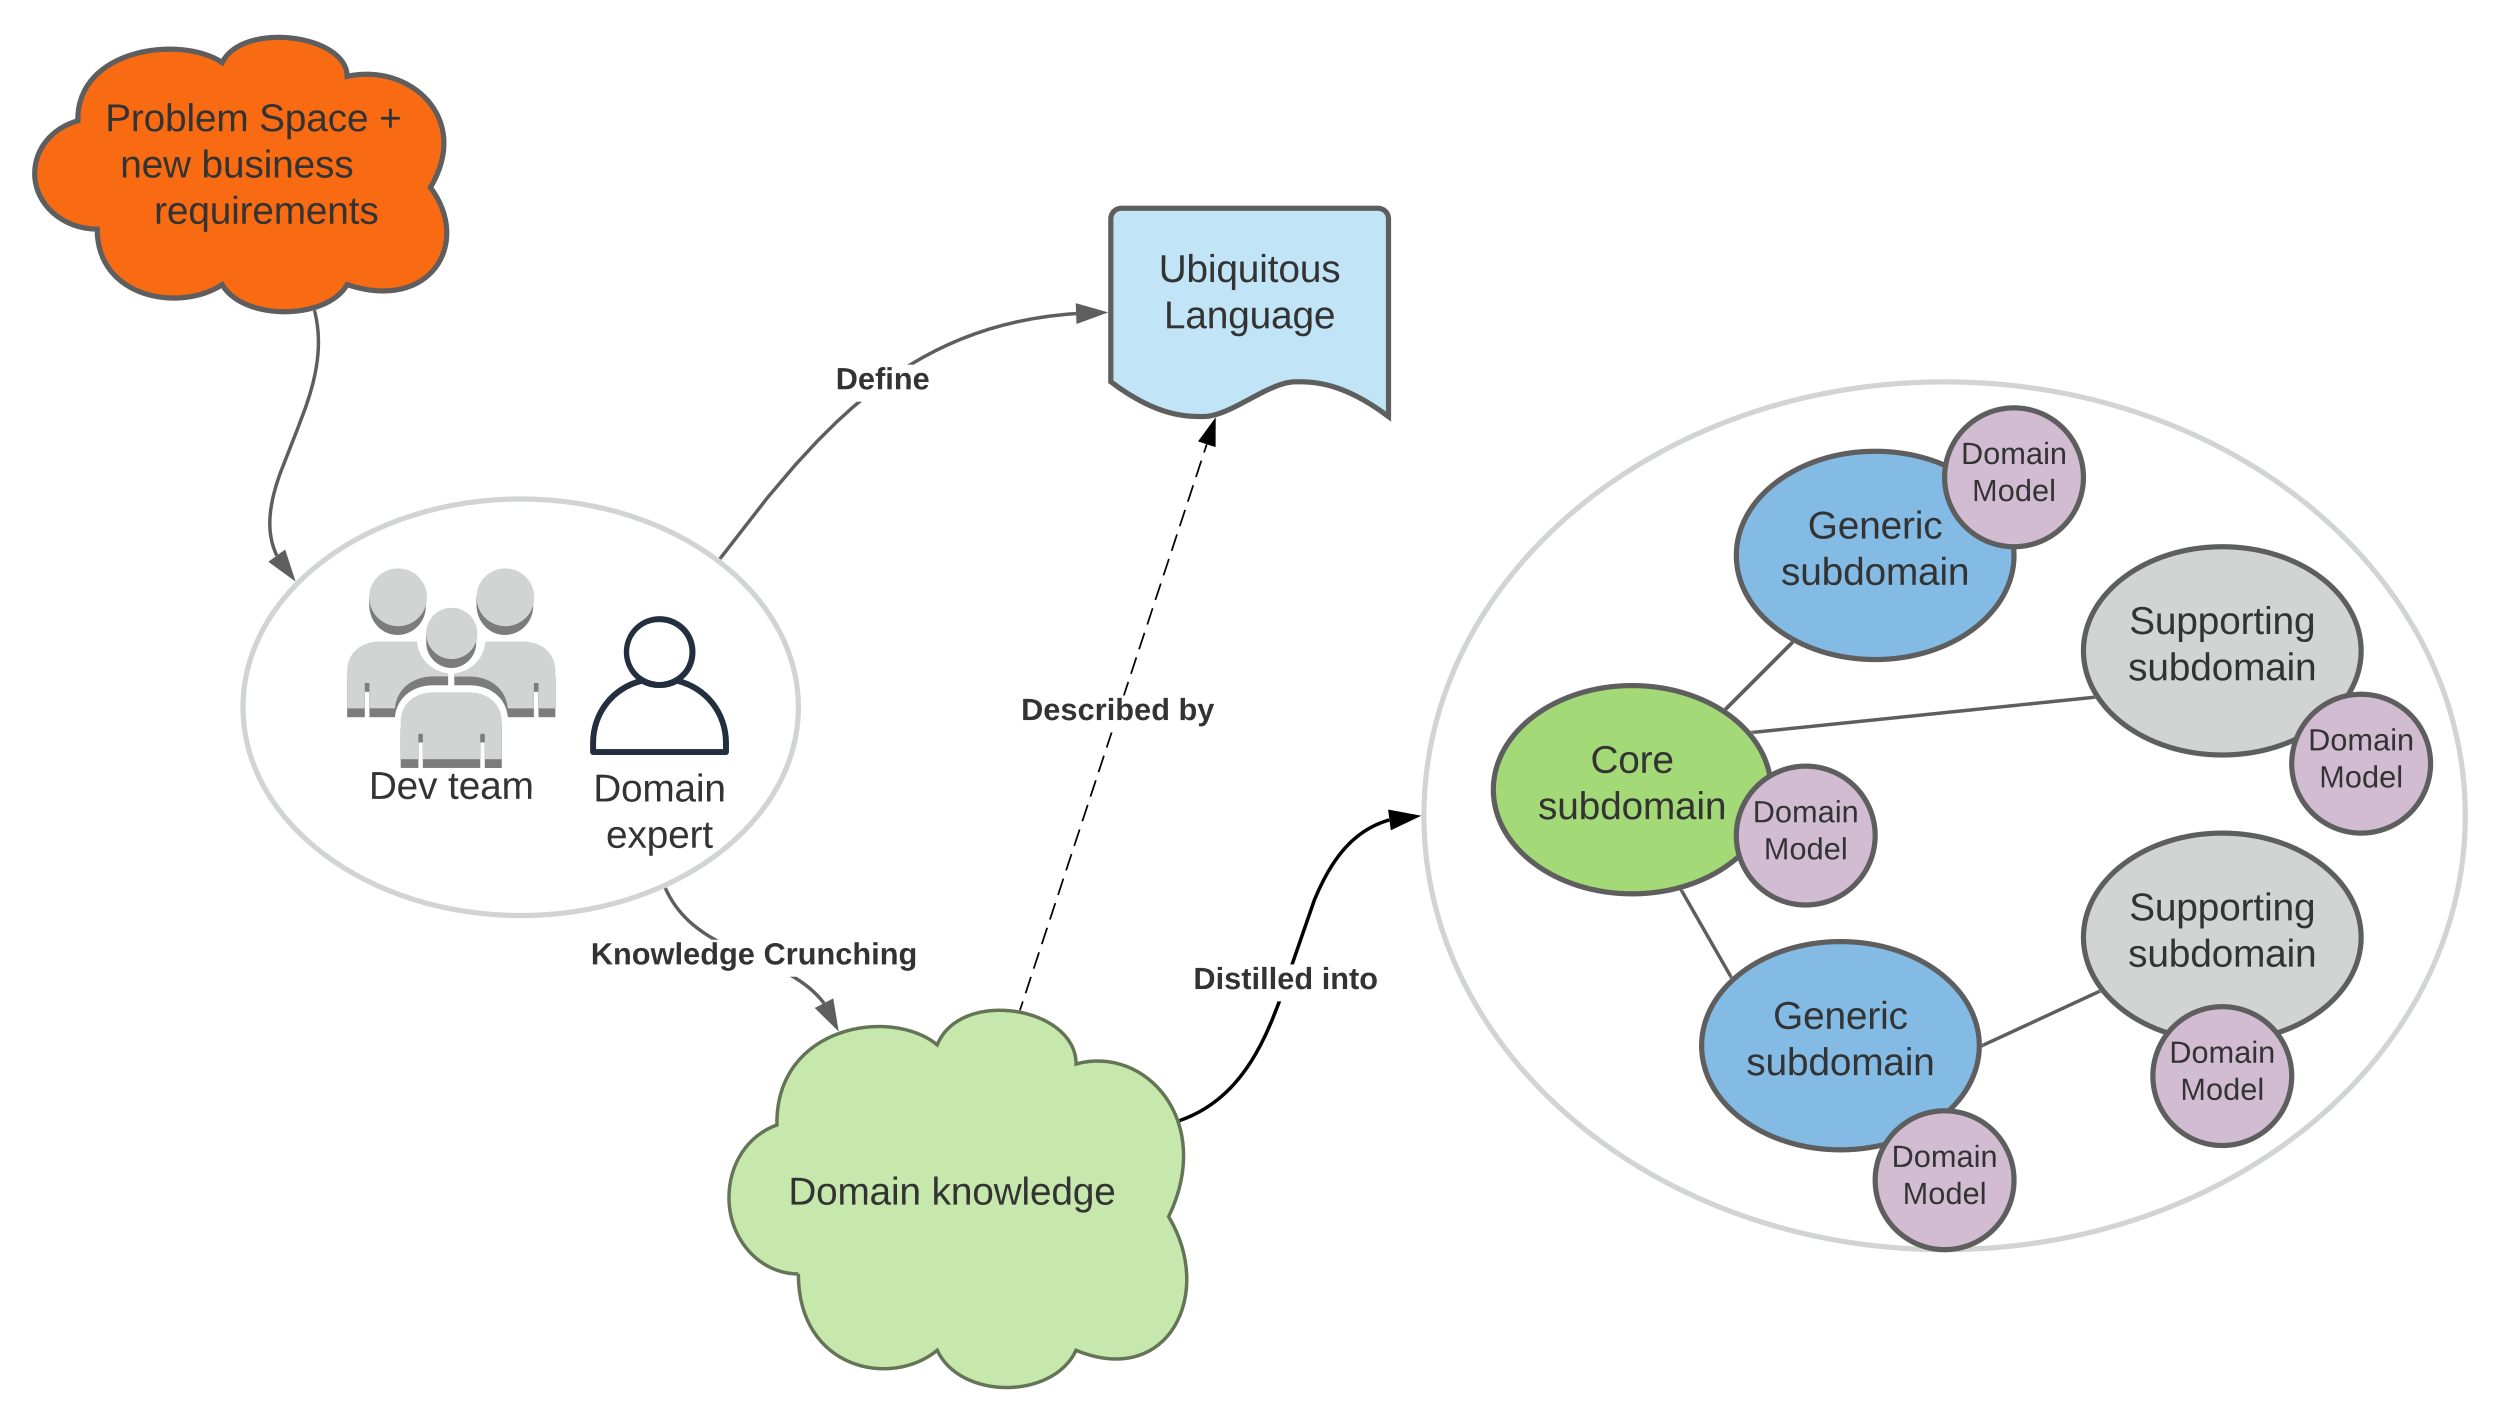 <svg xmlns="http://www.w3.org/2000/svg" xmlns:xlink="http://www.w3.org/1999/xlink" xmlns:lucid="lucid" width="1440.4" height="820"><g transform="translate(-140 -260)" lucid:page-tab-id="0_0"><path d="M0 0h1870.87v1322.83H0z" fill="#fff"/><path d="M1560.4 730c0 138-134.4 250-300 250s-300-112-300-250 134.4-250 300-250 300 112 300 250z" stroke="#d2d3d3" stroke-width="3" fill-opacity="0"/><path d="M196 392c-19.88 0-36-14.33-36-32 0-14.14 9.75-26.06 24.88-30.43C184 288 244 280 268 296c12-24 72-16 72 8 36-8 72 24 48 64 24 32 0 72-48 56-12 20.8-60 20.8-72 0-24 16-72 8-72-32z" stroke="#5e5e5e" stroke-width="3" fill="#f96b13"/><use xlink:href="#a" transform="matrix(1,0,0,1,165,285) translate(35.604 50.59)"/><use xlink:href="#b" transform="matrix(1,0,0,1,165,285) translate(124.307 50.59)"/><use xlink:href="#c" transform="matrix(1,0,0,1,165,285) translate(193.443 50.59)"/><use xlink:href="#d" transform="matrix(1,0,0,1,165,285) translate(44.278 77.257)"/><use xlink:href="#e" transform="matrix(1,0,0,1,165,285) translate(91.13 77.257)"/><use xlink:href="#f" transform="matrix(1,0,0,1,165,285) translate(63.814 103.924)"/><path d="M600 994c-22.1 0-40-19.7-40-44 0-19.44 10.83-35.84 27.64-41.85C586.66 851 653.34 840 680 862c13.32-33 80-22 80 11 39.98-11 79.98 33 53.32 88 26.66 44 0 99-53.33 77-13.35 28.6-66.68 28.6-80 0-26.67 22-80 11-80-44z" stroke="#647456" stroke-width="2" fill="#c7e8ac"/><use xlink:href="#g" transform="matrix(1,0,0,1,560,840) translate(34.215 114.028)"/><use xlink:href="#h" transform="matrix(1,0,0,1,560,840) translate(116.746 114.028)"/><path d="M601.6 824.47l2.9 2.08 2.55 2 2.25 2 2.03 1.98 1.86 2 1.7 2.04.68.88-1.6 1.2-.64-.83-1.65-1.97-1.8-1.92-1.96-1.92-2.18-1.9-2.45-1.96-2.8-2.02-3.35-2.15-2.13-1.22h3.93m-73.44-48.8l1.43 2.62 1.5 2.47 1.6 2.35 1.72 2.24 1.83 2.18 1.98 2.13 2.16 2.1 2.37 2.1 2.65 2.1 3.03 2.18 3.56 2.3 4.4 2.52.32.17H550l-1.7-1-3.65-2.33-3.1-2.24-2.74-2.18-2.44-2.16-2.23-2.17-2.05-2.2-1.9-2.26-1.76-2.35-1.66-2.43-1.56-2.55-1.47-2.7-.93-1.95 1.8-.87" fill="#5e5e5e"/><path d="M524.6 772.08l-1.8.86-.45-.95 1.83-.82M621.77 851.53L611.07 841l8.24-4.27z" fill="#5e5e5e"/><path d="M623.26 854.4l-13.86-13.65 10.67-5.54m-7.3 6.06l7.5 7.4-1.72-10.4" fill="#5e5e5e"/><use xlink:href="#i" transform="matrix(1,0,0,1,480.414,801.417) translate(0 14.222)"/><use xlink:href="#j" transform="matrix(1,0,0,1,480.414,801.417) translate(99.506 14.222)"/><path d="M780 386c0-3.3 2.7-6 6-6h148c3.3 0 6 2.7 6 6v114c-26.72-20.04-43.36-20.04-53.44-20.04-16 0-37.28 20.04-53.28 20.04-9.92 0-26.72 0-53.28-20.04z" stroke="#5e5e5e" stroke-width="3" fill="#c1e4f7"/><use xlink:href="#k" transform="matrix(1,0,0,1,785,385) translate(22.623 37.465)"/><use xlink:href="#l" transform="matrix(1,0,0,1,785,385) translate(25.617 64.132)"/><path d="M321.4 439.72l.46 1.97.57 2.96.44 3 .33 3.07.2 3.15.07 3.25-.07 3.38-.22 3.56-.4 3.77-.6 4.06-.84 4.43-1.16 4.98-1.63 5.83-2.38 7.33-4.5 12-10.56 27.03-1.97 6.08-1.28 4.6-.9 3.8-.6 3.27-.44 2.9-.26 2.63-.15 2.4-.06 2.26.05 2.1.1 2 .2 1.92.3 1.84.33 1.78.4 1.74.48 1.7.56 1.67.62 1.65.7 1.65.33.72" stroke="#5e5e5e" stroke-width="2" fill="none"/><path d="M322.37 439.52l-1.95.46-.23-1 .96-.23.96-.3" fill="#5e5e5e"/><path d="M308.42 592.5l-12.13-8.83 7.5-5.44z" stroke="#5e5e5e" stroke-width="2" fill="#5e5e5e"/><path d="M632.03 495.34l-9.5 8.66-10.63 10.55-12.5 13.5-16.13 18.93-27.14 34.88-1.57-1.23 27.16-34.9 16.18-19.02 12.56-13.54 10.7-10.6 9.55-8.72 2.9-2.43h3.12m123.36-49.74l-5.58.38-9.94 1.1-9.33 1.44-8.83 1.73-8.42 2.04-8.08 2.3-7.83 2.6-7.64 2.9-7.52 3.2-7.43 3.55-7.44 3.94-5.53 3.24h-3.88l.86-.55 7.57-4.44 7.52-4 7.52-3.6 7.58-3.23 7.72-2.92 7.9-2.62 8.18-2.33 8.5-2.04 8.9-1.75 9.4-1.44 10.05-1.1 5.62-.4" fill="#5e5e5e"/><path d="M556.15 581.84l-.62.8-1.6-1.2.64-.83M775.27 440.12l-14.1 5.14-.33-9.26z" fill="#5e5e5e"/><path d="M778.5 440l-18.27 6.67-.44-12m2.33 9.18l9.9-3.62-10.14-2.9" fill="#5e5e5e"/><use xlink:href="#m" transform="matrix(1,0,0,1,621.525,470.076) translate(0 14.222)"/><path d="M600 667.5c0 66.24-71.68 120-160 120s-160-53.76-160-120c0-66.24 71.68-120 160-120s160 53.76 160 120z" stroke="#d2d3d3" stroke-width="3" fill-opacity="0"/><path d="M441.18 634.72c11.06 0 18.8 6.98 18.8 16.92v21.58h-9.72v-14.64h-2.67v14.64H432.6c-1-10.94-9.84-18.38-22.24-18.38h-8.62v-5.97c9.5-.85 17.12-4.5 17.94-14.2h.87zM379.34 634.7h.93c.88 9.68 8.44 13.34 17.93 14.2v5.93h-8.44c-12.4 0-21.3 7.48-22.23 18.4h-14.67v-14.66h-2.68v14.65H340V651.6c0-10 7.74-16.94 18.86-16.94z" fill="#7d7c7c"/><path d="M410.3 663.93c11.06 0 18.8 6.98 18.8 16.93v21.63h-9.78v-14.7h-2.62v14.65h-33.07V687.8h-2.56v14.65h-10.2v-21.6c0-9.94 7.75-16.92 18.8-16.92zM369.06 592.56l16.32 11.6v5c.1 9.14-7.18 16.6-16.28 16.7h-.04c-8.94 0-16.32-7.47-16.32-17.42v-4.4zM430.86 592.56l16.32 11.6v5c.1 9.14-7.18 16.6-16.28 16.7h-.04c-8.94 0-16.32-7.47-16.32-17.42v-4.4zM400 615.34l14.4 10.2v4.5c.14 8.07-6.28 14.72-14.35 14.87H400c-8.17-.2-14.63-6.94-14.42-15.1 0-.12 0-.2.02-.33v-4.02z" fill="#7d7c7c"/><path d="M430.88 587.5c9.18-.17 16.76 7.16 16.93 16.35.17 9.2-7.14 16.78-16.32 16.94-9.18.16-16.76-7.17-16.92-16.35v-.34c-.07-9.08 7.2-16.53 16.32-16.6zM399.96 610.2c8.14-.2 14.9 6.25 15.1 14.4.18 8.15-6.25 14.9-14.4 15.12-8.13.18-14.9-6.26-15.1-14.4v-.36c-.08-8.07 6.35-14.65 14.4-14.77zM441.18 629.58c11.06 0 18.8 6.98 18.8 16.94v21.64h-9.72V653.5h-2.67v14.66H432.6c-1-10.96-9.84-18.36-22.24-18.36h-8.62v-1.9c9.73-.96 17.12-8.52 17.94-18.24h.87zM379.34 629.6h.93c.82 9.75 8.2 17.3 17.93 18.27v1.85h-8.44c-12.4 0-21.3 7.48-22.23 18.4h-14.67V653.5h-2.68v14.65H340v-21.63c0-10 7.74-16.93 18.86-16.93z" fill="#d2d3d3"/><path d="M410.3 658.87c11.06 0 18.8 6.98 18.8 16.93v21.63h-9.78v-14.65h-2.62v14.65h-33.07v-14.65h-2.56v14.65h-10.2V675.8c0-9.95 7.75-16.93 18.8-16.93zM369.07 587.5c9.18-.17 16.76 7.16 16.93 16.35.16 9.2-7.15 16.78-16.33 16.94-9.18.16-16.76-7.17-16.93-16.35v-.34c-.06-9.08 7.22-16.5 16.33-16.6z" fill="#d2d3d3"/><use xlink:href="#n" transform="matrix(1,0,0,1,340,702.5) translate(12.531 17.778)"/><use xlink:href="#o" transform="matrix(1,0,0,1,340,702.5) translate(58.148 17.778)"/><path d="M558.32 695h-76.64c-.88 0-1.68-.76-1.68-1.7v-5.12c0-18.18 11.92-33.43 29.52-37.7.48-.1.88-.05 1.28.17 5.92 3.2 12.48 3.2 18.4 0 .4-.22.8-.26 1.2-.17 17.68 4.27 29.6 19.52 29.6 37.7v5.13c0 .94-.8 1.7-1.68 1.7zm-74.88-3.43h73.12v-3.4c.08-16.35-10.56-30.07-26.32-34.17-3.36 1.65-6.48 2.4-10.24 2.4s-6.88-.7-10.24-2.4c-15.76 4.1-26.4 17.82-26.32 34.18z" stroke="#fff" stroke-opacity="0" fill="#232f3e"/><path d="M520 656.3c-3.67 0-6.8-.78-10.03-2.56-9.95-5.58-13.5-18.2-7.93-28.17 5.58-9.95 18.17-13.5 28.1-7.93 6.72 3.76 10.56 10.33 10.56 18.05 0 7.76-3.93 14.36-10.74 18.04-3.22 1.73-6.32 2.56-9.95 2.56zm0-37.83c-6.6-.17-12.26 3.18-15.44 8.96-4.5 8.4-1.4 18.8 6.94 23.34 5.4 2.93 11.36 2.93 16.77 0 5.7-3.1 9-8.68 8.96-15.2-.04-9.5-7.76-17.14-17.22-17.1z" stroke="#fff" stroke-opacity="0" fill="#232f3e"/><use xlink:href="#p" transform="matrix(1,0,0,1,450,704) translate(31.821 17.778)"/><use xlink:href="#q" transform="matrix(1,0,0,1,450,704) translate(39.167 44.444)"/><path d="M729.8 837.15l-1.55 4.72-.95-.32 1.56-4.72m5.62-13.85l-3.1 9.45-.96-.32 3.1-9.43m5.64-13.85l-3.12 9.44-.95-.3 3.1-9.45m5.63-13.84l-3.1 9.44-.96-.3 3.1-9.45m5.64-13.85l-3.1 9.44-.96-.3 3.12-9.46m5.62-13.84l-3.1 9.44-.96-.32 3.12-9.44m5.62-13.85l-3.12 9.44-.95-.3 3.1-9.44m5.64-13.85l-3.12 9.45-.95-.3 3.12-9.45m5.6-13.85l-3.1 9.44-.96-.32 3.12-9.44m5.63-13.85l-3.13 9.43-.95-.32 3.12-9.43m5.62-13.85l-3.1 9.45-.96-.32 3.1-9.44m2.52-4.4l-.95-.3 2.8-8.53h1.07m9.55-28.93l-2.52 7.6h-1.05l2.6-7.92m5.63-13.84l-3.1 9.44-.96-.32 3.1-9.44m5.64-13.85l-3.12 9.45-.95-.3 3.12-9.45m5.62-13.85L801.5 620l-.95-.32 3.12-9.44m5.62-13.85l-3.13 9.43-.95-.3 3.12-9.46m5.63-13.84l-3.12 9.44-.95-.32 3.12-9.44m5.62-13.84l-3.1 9.45-.96-.3 3.1-9.45m5.64-13.85l-3.12 9.44-.95-.3 3.12-9.45m5.62-13.86l-3.12 9.44-.95-.3 3.1-9.45m5.64-13.85l-3.12 9.44-.95-.32 3.12-9.44m4.07-9.12l-1.57 4.72-.95-.32 1.56-4.72"/><path d="M728.25 841.86l-.14.44-.55-.13-.43-.07.18-.56M839.87 516.96l-8.8-2.9 8.87-12.1z"/><path d="M840.37 517.65l-10.1-3.34 10.18-13.88m-8.57 13.37l7.5 2.47.05-12.78"/><use xlink:href="#r" transform="matrix(1,0,0,1,728.328,660.637) translate(0 14.222)"/><use xlink:href="#s" transform="matrix(1,0,0,1,728.328,660.637) translate(90.716 14.222)"/><path d="M877.7 838.27l-4.06 10.38-3.35 7.58-3 6.07-2.78 5.1-2.66 4.42-2.56 3.88-2.5 3.46-2.46 3.12-2.44 2.84-2.43 2.6-2.43 2.4-2.45 2.22-2.48 2.05-2.52 1.9-2.56 1.8-2.62 1.68-2.7 1.56-2.78 1.46-2.88 1.37-3 1.27-2.17.8-.7-1.86 2.12-.8 2.93-1.24 2.8-1.33 2.7-1.4 2.63-1.53 2.55-1.63 2.5-1.74 2.44-1.87 2.4-2 2.4-2.17 2.37-2.33 2.37-2.54 2.4-2.8 2.4-3.05 2.46-3.4 2.5-3.8 2.62-4.34 2.75-5.02 2.95-6 3.3-7.5 4.04-10.3.2-.6h2.13m62.73-103.62l-.98.28-2.14.7-2.05.77-1.98.85-1.92.9-1.88 1-1.83 1.06-1.8 1.16-1.8 1.24-1.76 1.35-1.75 1.46-1.77 1.6-1.77 1.75-1.8 1.92-1.82 2.12-1.86 2.36-1.93 2.67-2 3.04-2.13 3.52-2.27 4.15-2.5 5.07-2.85 6.48-12.76 36.84h-2.12l13-37.57 2.92-6.6 2.54-5.14 2.3-4.24 2.17-3.6 2.05-3.1 1.98-2.75 1.92-2.43 1.87-2.2 1.85-1.97 1.83-1.8 1.82-1.65 1.83-1.5 1.83-1.4 1.85-1.3 1.87-1.2 1.9-1.1 1.95-1.03 2-.95 2.07-.87 2.13-.8 2.22-.73 1.02-.3"/><path d="M820.9 906.24l-.98.37-.65-1.88.94-.35M955.7 730.42l-13.55 6.45-1.2-9.2z"/><path d="M958.9 730l-17.57 8.36-1.56-11.92m3.2 8.94l9.5-4.54-10.36-1.93"/><use xlink:href="#t" transform="matrix(1,0,0,1,827.601,815.638) translate(0 14.222)"/><use xlink:href="#u" transform="matrix(1,0,0,1,827.601,815.638) translate(73.926 14.222)"/><path d="M1160.4 715c0 33.14-35.82 60-80 60s-80-26.86-80-60 35.82-60 80-60 80 26.86 80 60z" stroke="#5e5e5e" stroke-width="3" fill="#a3d977"/><use xlink:href="#v" transform="matrix(1,0,0,1,1005.399,660) translate(50.993 45.278)"/><use xlink:href="#w" transform="matrix(1,0,0,1,1005.399,660) translate(20.746 71.944)"/><path d="M1300.4 580c0 33.14-35.82 60-80 60s-80-26.86-80-60 35.82-60 80-60 80 26.86 80 60z" stroke="#5e5e5e" stroke-width="3" fill="#83bbe5"/><use xlink:href="#x" transform="matrix(1,0,0,1,1145.399,525) translate(36.178 45.278)"/><use xlink:href="#w" transform="matrix(1,0,0,1,1145.399,525) translate(20.746 71.944)"/><path d="M1280.4 862.5c0 33.14-35.82 60-80 60s-80-26.86-80-60 35.82-60 80-60 80 26.86 80 60z" stroke="#5e5e5e" stroke-width="3" fill="#83bbe5"/><use xlink:href="#x" transform="matrix(1,0,0,1,1125.399,807.5) translate(36.178 45.278)"/><use xlink:href="#w" transform="matrix(1,0,0,1,1125.399,807.5) translate(20.746 71.944)"/><path d="M1500.4 635c0 33.14-35.82 60-80 60s-80-26.86-80-60 35.82-60 80-60 80 26.86 80 60z" stroke="#5e5e5e" stroke-width="3" fill="#d2d3d3"/><use xlink:href="#y" transform="matrix(1,0,0,1,1345.399,580) translate(21.363 45.278)"/><use xlink:href="#w" transform="matrix(1,0,0,1,1345.399,580) translate(20.746 71.944)"/><path d="M1500.4 800c0 33.14-35.82 60-80 60s-80-26.86-80-60 35.82-60 80-60 80 26.86 80 60z" stroke="#5e5e5e" stroke-width="3" fill="#d2d3d3"/><use xlink:href="#y" transform="matrix(1,0,0,1,1345.399,745) translate(21.363 45.278)"/><use xlink:href="#w" transform="matrix(1,0,0,1,1345.399,745) translate(20.746 71.944)"/><path d="M1134.78 668.03l37.36-37.36" stroke="#5e5e5e" stroke-width="2" fill="none"/><path d="M1135.5 668.72l-.6.6-1.68-1.15.87-.86M1172.63 629.85l1.16.58-.97.96-1.4-1.42.52-.53" fill="#5e5e5e"/><path d="M1109.1 773.56l28 48.9" stroke="#5e5e5e" stroke-width="2" fill="none"/><path d="M1109.98 773.08l-1.73 1-.63-1.1 1.97-.58M1138.35 822.65l-1.53 1.36-.62-1.06 1.74-1" fill="#5e5e5e"/><path d="M1134.78 668.03l37.36-37.36M1134.8 668.02l-.73.72M1172.12 630.68l.73-.72M1150.22 681.93l195.73-20.14" stroke="#5e5e5e" stroke-width="2" fill="none"/><path d="M1150.34 682.92l-.37.04-.57-.73-1-1.12 1.74-.17M1347.02 661.8l.56.82-1.56.16-.2-2 .55-.04" fill="#5e5e5e"/><path d="M1282.8 862.08l66.3-30.68" stroke="#5e5e5e" stroke-width="2" fill="none"/><path d="M1283.25 862.98l-1.4.64.05-1.1v-.43l-.03-.7.54-.24M1350.63 831.8l-1.15.5-.84-1.8.72-.33" fill="#5e5e5e"/><path d="M1340.4 535c0 22.1-17.9 40-40 40s-40-17.9-40-40 17.9-40 40-40 40 17.9 40 40z" stroke="#5e5e5e" stroke-width="3" fill="#d1bcd2"/><g><use xlink:href="#z" transform="matrix(1,0,0,1,1265.399,500) translate(4.462 27.347)"/><use xlink:href="#A" transform="matrix(1,0,0,1,1265.399,500) translate(10.852 48.681)"/></g><path d="M1220.4 741.42c0 22.1-17.9 40-40 40s-40-17.9-40-40 17.9-40 40-40 40 17.9 40 40z" stroke="#5e5e5e" stroke-width="3" fill="#d1bcd2"/><g><use xlink:href="#z" transform="matrix(1,0,0,1,1145.399,706.417) translate(4.462 27.347)"/><use xlink:href="#A" transform="matrix(1,0,0,1,1145.399,706.417) translate(10.852 48.681)"/></g><path d="M1300.4 940c0 22.1-17.9 40-40 40s-40-17.9-40-40 17.9-40 40-40 40 17.9 40 40z" stroke="#5e5e5e" stroke-width="3" fill="#d1bcd2"/><g><use xlink:href="#z" transform="matrix(1,0,0,1,1225.399,905) translate(4.462 27.347)"/><use xlink:href="#A" transform="matrix(1,0,0,1,1225.399,905) translate(10.852 48.681)"/></g><path d="M1460.4 880c0 22.1-17.9 40-40 40s-40-17.9-40-40 17.9-40 40-40 40 17.9 40 40z" stroke="#5e5e5e" stroke-width="3" fill="#d1bcd2"/><g><use xlink:href="#z" transform="matrix(1,0,0,1,1385.399,845) translate(4.462 27.347)"/><use xlink:href="#A" transform="matrix(1,0,0,1,1385.399,845) translate(10.852 48.681)"/></g><path d="M1540.4 700c0 22.1-17.9 40-40 40s-40-17.9-40-40 17.9-40 40-40 40 17.9 40 40z" stroke="#5e5e5e" stroke-width="3" fill="#d1bcd2"/><g><use xlink:href="#z" transform="matrix(1,0,0,1,1465.399,665) translate(4.462 27.347)"/><use xlink:href="#A" transform="matrix(1,0,0,1,1465.399,665) translate(10.852 48.681)"/></g><defs><path fill="#333" d="M30-248c87 1 191-15 191 75 0 78-77 80-158 76V0H30v-248zm33 125c57 0 124 11 124-50 0-59-68-47-124-48v98" id="B"/><path fill="#333" d="M114-163C36-179 61-72 57 0H25l-1-190h30c1 12-1 29 2 39 6-27 23-49 58-41v29" id="C"/><path fill="#333" d="M100-194c62-1 85 37 85 99 1 63-27 99-86 99S16-35 15-95c0-66 28-99 85-99zM99-20c44 1 53-31 53-75 0-43-8-75-51-75s-53 32-53 75 10 74 51 75" id="D"/><path fill="#333" d="M115-194c53 0 69 39 70 98 0 66-23 100-70 100C84 3 66-7 56-30L54 0H23l1-261h32v101c10-23 28-34 59-34zm-8 174c40 0 45-34 45-75 0-40-5-75-45-74-42 0-51 32-51 76 0 43 10 73 51 73" id="E"/><path fill="#333" d="M24 0v-261h32V0H24" id="F"/><path fill="#333" d="M100-194c63 0 86 42 84 106H49c0 40 14 67 53 68 26 1 43-12 49-29l28 8c-11 28-37 45-77 45C44 4 14-33 15-96c1-61 26-98 85-98zm52 81c6-60-76-77-97-28-3 7-6 17-6 28h103" id="G"/><path fill="#333" d="M210-169c-67 3-38 105-44 169h-31v-121c0-29-5-50-35-48C34-165 62-65 56 0H25l-1-190h30c1 10-1 24 2 32 10-44 99-50 107 0 11-21 27-35 58-36 85-2 47 119 55 194h-31v-121c0-29-5-49-35-48" id="H"/><g id="a"><use transform="matrix(0.062,0,0,0.062,0,0)" xlink:href="#B"/><use transform="matrix(0.062,0,0,0.062,14.815,0)" xlink:href="#C"/><use transform="matrix(0.062,0,0,0.062,22.16,0)" xlink:href="#D"/><use transform="matrix(0.062,0,0,0.062,34.506,0)" xlink:href="#E"/><use transform="matrix(0.062,0,0,0.062,46.852,0)" xlink:href="#F"/><use transform="matrix(0.062,0,0,0.062,51.728,0)" xlink:href="#G"/><use transform="matrix(0.062,0,0,0.062,64.074,0)" xlink:href="#H"/></g><path fill="#333" d="M185-189c-5-48-123-54-124 2 14 75 158 14 163 119 3 78-121 87-175 55-17-10-28-26-33-46l33-7c5 56 141 63 141-1 0-78-155-14-162-118-5-82 145-84 179-34 5 7 8 16 11 25" id="I"/><path fill="#333" d="M115-194c55 1 70 41 70 98S169 2 115 4C84 4 66-9 55-30l1 105H24l-1-265h31l2 30c10-21 28-34 59-34zm-8 174c40 0 45-34 45-75s-6-73-45-74c-42 0-51 32-51 76 0 43 10 73 51 73" id="J"/><path fill="#333" d="M141-36C126-15 110 5 73 4 37 3 15-17 15-53c-1-64 63-63 125-63 3-35-9-54-41-54-24 1-41 7-42 31l-33-3c5-37 33-52 76-52 45 0 72 20 72 64v82c-1 20 7 32 28 27v20c-31 9-61-2-59-35zM48-53c0 20 12 33 32 33 41-3 63-29 60-74-43 2-92-5-92 41" id="K"/><path fill="#333" d="M96-169c-40 0-48 33-48 73s9 75 48 75c24 0 41-14 43-38l32 2c-6 37-31 61-74 61-59 0-76-41-82-99-10-93 101-131 147-64 4 7 5 14 7 22l-32 3c-4-21-16-35-41-35" id="L"/><g id="b"><use transform="matrix(0.062,0,0,0.062,0,0)" xlink:href="#I"/><use transform="matrix(0.062,0,0,0.062,14.815,0)" xlink:href="#J"/><use transform="matrix(0.062,0,0,0.062,27.16,0)" xlink:href="#K"/><use transform="matrix(0.062,0,0,0.062,39.506,0)" xlink:href="#L"/><use transform="matrix(0.062,0,0,0.062,50.617,0)" xlink:href="#G"/></g><path fill="#333" d="M118-107v75H92v-75H18v-26h74v-75h26v75h74v26h-74" id="M"/><use transform="matrix(0.062,0,0,0.062,0,0)" xlink:href="#M" id="c"/><path fill="#333" d="M117-194c89-4 53 116 60 194h-32v-121c0-31-8-49-39-48C34-167 62-67 57 0H25l-1-190h30c1 10-1 24 2 32 11-22 29-35 61-36" id="N"/><path fill="#333" d="M206 0h-36l-40-164L89 0H53L-1-190h32L70-26l43-164h34l41 164 42-164h31" id="O"/><g id="d"><use transform="matrix(0.062,0,0,0.062,0,0)" xlink:href="#N"/><use transform="matrix(0.062,0,0,0.062,12.346,0)" xlink:href="#G"/><use transform="matrix(0.062,0,0,0.062,24.691,0)" xlink:href="#O"/></g><path fill="#333" d="M84 4C-5 8 30-112 23-190h32v120c0 31 7 50 39 49 72-2 45-101 50-169h31l1 190h-30c-1-10 1-25-2-33-11 22-28 36-60 37" id="P"/><path fill="#333" d="M135-143c-3-34-86-38-87 0 15 53 115 12 119 90S17 21 10-45l28-5c4 36 97 45 98 0-10-56-113-15-118-90-4-57 82-63 122-42 12 7 21 19 24 35" id="Q"/><path fill="#333" d="M24-231v-30h32v30H24zM24 0v-190h32V0H24" id="R"/><g id="e"><use transform="matrix(0.062,0,0,0.062,0,0)" xlink:href="#E"/><use transform="matrix(0.062,0,0,0.062,12.346,0)" xlink:href="#P"/><use transform="matrix(0.062,0,0,0.062,24.691,0)" xlink:href="#Q"/><use transform="matrix(0.062,0,0,0.062,35.802,0)" xlink:href="#R"/><use transform="matrix(0.062,0,0,0.062,40.679,0)" xlink:href="#N"/><use transform="matrix(0.062,0,0,0.062,53.025,0)" xlink:href="#G"/><use transform="matrix(0.062,0,0,0.062,65.37,0)" xlink:href="#Q"/><use transform="matrix(0.062,0,0,0.062,76.481,0)" xlink:href="#Q"/></g><path fill="#333" d="M145-31C134-9 116 4 85 4 32 4 16-35 15-94c0-59 17-99 70-100 32-1 48 14 60 33 0-11-1-24 2-32h30l-1 268h-32zM93-21c41 0 51-33 51-76s-8-73-50-73c-40 0-46 35-46 75s5 74 45 74" id="S"/><path fill="#333" d="M59-47c-2 24 18 29 38 22v24C64 9 27 4 27-40v-127H5v-23h24l9-43h21v43h35v23H59v120" id="T"/><g id="f"><use transform="matrix(0.062,0,0,0.062,0,0)" xlink:href="#C"/><use transform="matrix(0.062,0,0,0.062,7.346,0)" xlink:href="#G"/><use transform="matrix(0.062,0,0,0.062,19.691,0)" xlink:href="#S"/><use transform="matrix(0.062,0,0,0.062,32.037,0)" xlink:href="#P"/><use transform="matrix(0.062,0,0,0.062,44.383,0)" xlink:href="#R"/><use transform="matrix(0.062,0,0,0.062,49.259,0)" xlink:href="#C"/><use transform="matrix(0.062,0,0,0.062,56.605,0)" xlink:href="#G"/><use transform="matrix(0.062,0,0,0.062,68.951,0)" xlink:href="#H"/><use transform="matrix(0.062,0,0,0.062,87.407,0)" xlink:href="#G"/><use transform="matrix(0.062,0,0,0.062,99.753,0)" xlink:href="#N"/><use transform="matrix(0.062,0,0,0.062,112.099,0)" xlink:href="#T"/><use transform="matrix(0.062,0,0,0.062,118.272,0)" xlink:href="#Q"/></g><path fill="#333" d="M30-248c118-7 216 8 213 122C240-48 200 0 122 0H30v-248zM63-27c89 8 146-16 146-99s-60-101-146-95v194" id="U"/><g id="g"><use transform="matrix(0.062,0,0,0.062,0,0)" xlink:href="#U"/><use transform="matrix(0.062,0,0,0.062,15.988,0)" xlink:href="#D"/><use transform="matrix(0.062,0,0,0.062,28.333,0)" xlink:href="#H"/><use transform="matrix(0.062,0,0,0.062,46.79,0)" xlink:href="#K"/><use transform="matrix(0.062,0,0,0.062,59.136,0)" xlink:href="#R"/><use transform="matrix(0.062,0,0,0.062,64.012,0)" xlink:href="#N"/></g><path fill="#333" d="M143 0L79-87 56-68V0H24v-261h32v163l83-92h37l-77 82L181 0h-38" id="V"/><path fill="#333" d="M85-194c31 0 48 13 60 33l-1-100h32l1 261h-30c-2-10 0-23-3-31C134-8 116 4 85 4 32 4 16-35 15-94c0-66 23-100 70-100zm9 24c-40 0-46 34-46 75 0 40 6 74 45 74 42 0 51-32 51-76 0-42-9-74-50-73" id="W"/><path fill="#333" d="M177-190C167-65 218 103 67 71c-23-6-38-20-44-43l32-5c15 47 100 32 89-28v-30C133-14 115 1 83 1 29 1 15-40 15-95c0-56 16-97 71-98 29-1 48 16 59 35 1-10 0-23 2-32h30zM94-22c36 0 50-32 50-73 0-42-14-75-50-75-39 0-46 34-46 75s6 73 46 73" id="X"/><g id="h"><use transform="matrix(0.062,0,0,0.062,0,0)" xlink:href="#V"/><use transform="matrix(0.062,0,0,0.062,11.111,0)" xlink:href="#N"/><use transform="matrix(0.062,0,0,0.062,23.457,0)" xlink:href="#D"/><use transform="matrix(0.062,0,0,0.062,35.802,0)" xlink:href="#O"/><use transform="matrix(0.062,0,0,0.062,51.79,0)" xlink:href="#F"/><use transform="matrix(0.062,0,0,0.062,56.667,0)" xlink:href="#G"/><use transform="matrix(0.062,0,0,0.062,69.012,0)" xlink:href="#W"/><use transform="matrix(0.062,0,0,0.062,81.358,0)" xlink:href="#X"/><use transform="matrix(0.062,0,0,0.062,93.704,0)" xlink:href="#G"/></g><path fill="#333" d="M195 0l-88-114-31 24V0H24v-248h52v113l112-113h60L142-143 257 0h-62" id="Y"/><path fill="#333" d="M135-194c87-1 58 113 63 194h-50c-7-57 23-157-34-157-59 0-34 97-39 157H25l-1-190h47c2 12-1 28 3 38 12-26 28-41 61-42" id="Z"/><path fill="#333" d="M110-194c64 0 96 36 96 99 0 64-35 99-97 99-61 0-95-36-95-99 0-62 34-99 96-99zm-1 164c35 0 45-28 45-65 0-40-10-65-43-65-34 0-45 26-45 65 0 36 10 65 43 65" id="aa"/><path fill="#333" d="M231 0h-52l-39-155L100 0H48L-1-190h46L77-45c9-52 24-97 36-145h53l37 145 32-145h46" id="ab"/><path fill="#333" d="M25 0v-261h50V0H25" id="ac"/><path fill="#333" d="M185-48c-13 30-37 53-82 52C43 2 14-33 14-96s30-98 90-98c62 0 83 45 84 108H66c0 31 8 55 39 56 18 0 30-7 34-22zm-45-69c5-46-57-63-70-21-2 6-4 13-4 21h74" id="ad"/><path fill="#333" d="M88-194c31-1 46 15 58 34l-1-101h50l1 261h-48c-2-10 0-23-3-31C134-8 116 4 84 4 32 4 16-41 15-95c0-56 19-97 73-99zm17 164c33 0 40-30 41-66 1-37-9-64-41-64s-38 30-39 65c0 43 13 65 39 65" id="ae"/><path fill="#333" d="M195-6C206 82 75 100 31 46c-4-6-6-13-8-21l49-6c3 16 16 24 34 25 40 0 42-37 40-79-11 22-30 35-61 35-53 0-70-43-70-97 0-56 18-96 73-97 30 0 46 14 59 34l2-30h47zm-90-29c32 0 41-27 41-63 0-35-9-62-40-62-32 0-39 29-40 63 0 36 9 62 39 62" id="af"/><g id="i"><use transform="matrix(0.049,0,0,0.049,0,0)" xlink:href="#Y"/><use transform="matrix(0.049,0,0,0.049,12.79,0)" xlink:href="#Z"/><use transform="matrix(0.049,0,0,0.049,23.605,0)" xlink:href="#aa"/><use transform="matrix(0.049,0,0,0.049,34.42,0)" xlink:href="#ab"/><use transform="matrix(0.049,0,0,0.049,48.247,0)" xlink:href="#ac"/><use transform="matrix(0.049,0,0,0.049,53.185,0)" xlink:href="#ad"/><use transform="matrix(0.049,0,0,0.049,63.062,0)" xlink:href="#ae"/><use transform="matrix(0.049,0,0,0.049,73.877,0)" xlink:href="#af"/><use transform="matrix(0.049,0,0,0.049,84.691,0)" xlink:href="#ad"/></g><path fill="#333" d="M67-125c0 53 21 87 73 88 37 1 54-22 65-47l45 17C233-25 199 4 140 4 58 4 20-42 15-125 8-235 124-281 211-232c18 10 29 29 36 50l-46 12c-8-25-30-41-62-41-52 0-71 34-72 86" id="ag"/><path fill="#333" d="M135-150c-39-12-60 13-60 57V0H25l-1-190h47c2 13-1 29 3 40 6-28 27-53 61-41v41" id="ah"/><path fill="#333" d="M85 4C-2 5 27-109 22-190h50c7 57-23 150 33 157 60-5 35-97 40-157h50l1 190h-47c-2-12 1-28-3-38-12 25-28 42-61 42" id="ai"/><path fill="#333" d="M190-63c-7 42-38 67-86 67-59 0-84-38-90-98-12-110 154-137 174-36l-49 2c-2-19-15-32-35-32-30 0-35 28-38 64-6 74 65 87 74 30" id="aj"/><path fill="#333" d="M114-157C55-157 80-60 75 0H25v-261h50l-1 109c12-26 28-41 61-42 86-1 58 113 63 194h-50c-7-57 23-157-34-157" id="ak"/><path fill="#333" d="M25-224v-37h50v37H25zM25 0v-190h50V0H25" id="al"/><g id="j"><use transform="matrix(0.049,0,0,0.049,0,0)" xlink:href="#ag"/><use transform="matrix(0.049,0,0,0.049,12.79,0)" xlink:href="#ah"/><use transform="matrix(0.049,0,0,0.049,19.704,0)" xlink:href="#ai"/><use transform="matrix(0.049,0,0,0.049,30.519,0)" xlink:href="#Z"/><use transform="matrix(0.049,0,0,0.049,41.333,0)" xlink:href="#aj"/><use transform="matrix(0.049,0,0,0.049,51.21,0)" xlink:href="#ak"/><use transform="matrix(0.049,0,0,0.049,62.025,0)" xlink:href="#al"/><use transform="matrix(0.049,0,0,0.049,66.963,0)" xlink:href="#Z"/><use transform="matrix(0.049,0,0,0.049,77.778,0)" xlink:href="#af"/></g><path fill="#333" d="M232-93c-1 65-40 97-104 97C67 4 28-28 28-90v-158h33c8 89-33 224 67 224 102 0 64-133 71-224h33v155" id="am"/><g id="k"><use transform="matrix(0.062,0,0,0.062,0,0)" xlink:href="#am"/><use transform="matrix(0.062,0,0,0.062,15.988,0)" xlink:href="#E"/><use transform="matrix(0.062,0,0,0.062,28.333,0)" xlink:href="#R"/><use transform="matrix(0.062,0,0,0.062,33.21,0)" xlink:href="#S"/><use transform="matrix(0.062,0,0,0.062,45.556,0)" xlink:href="#P"/><use transform="matrix(0.062,0,0,0.062,57.901,0)" xlink:href="#R"/><use transform="matrix(0.062,0,0,0.062,62.778,0)" xlink:href="#T"/><use transform="matrix(0.062,0,0,0.062,68.951,0)" xlink:href="#D"/><use transform="matrix(0.062,0,0,0.062,81.296,0)" xlink:href="#P"/><use transform="matrix(0.062,0,0,0.062,93.642,0)" xlink:href="#Q"/></g><path fill="#333" d="M30 0v-248h33v221h125V0H30" id="an"/><g id="l"><use transform="matrix(0.062,0,0,0.062,0,0)" xlink:href="#an"/><use transform="matrix(0.062,0,0,0.062,12.346,0)" xlink:href="#K"/><use transform="matrix(0.062,0,0,0.062,24.691,0)" xlink:href="#N"/><use transform="matrix(0.062,0,0,0.062,37.037,0)" xlink:href="#X"/><use transform="matrix(0.062,0,0,0.062,49.383,0)" xlink:href="#P"/><use transform="matrix(0.062,0,0,0.062,61.728,0)" xlink:href="#K"/><use transform="matrix(0.062,0,0,0.062,74.074,0)" xlink:href="#X"/><use transform="matrix(0.062,0,0,0.062,86.42,0)" xlink:href="#G"/></g><path fill="#333" d="M24-248c120-7 223 5 221 122C244-46 201 0 124 0H24v-248zM76-40c74 7 117-18 117-86 0-67-45-88-117-82v168" id="ao"/><path fill="#333" d="M121-226c-27-7-43 5-38 36h38v33H83V0H34v-157H6v-33h28c-9-59 32-81 87-68v32" id="ap"/><g id="m"><use transform="matrix(0.049,0,0,0.049,0,0)" xlink:href="#ao"/><use transform="matrix(0.049,0,0,0.049,12.79,0)" xlink:href="#ad"/><use transform="matrix(0.049,0,0,0.049,22.667,0)" xlink:href="#ap"/><use transform="matrix(0.049,0,0,0.049,28.543,0)" xlink:href="#al"/><use transform="matrix(0.049,0,0,0.049,33.481,0)" xlink:href="#Z"/><use transform="matrix(0.049,0,0,0.049,44.296,0)" xlink:href="#ad"/></g><path fill="#333" d="M108 0H70L1-190h34L89-25l56-165h34" id="aq"/><g id="n"><use transform="matrix(0.062,0,0,0.062,0,0)" xlink:href="#U"/><use transform="matrix(0.062,0,0,0.062,15.988,0)" xlink:href="#G"/><use transform="matrix(0.062,0,0,0.062,28.333,0)" xlink:href="#aq"/></g><g id="o"><use transform="matrix(0.062,0,0,0.062,0,0)" xlink:href="#T"/><use transform="matrix(0.062,0,0,0.062,6.173,0)" xlink:href="#G"/><use transform="matrix(0.062,0,0,0.062,18.519,0)" xlink:href="#K"/><use transform="matrix(0.062,0,0,0.062,30.864,0)" xlink:href="#H"/></g><g id="p"><use transform="matrix(0.062,0,0,0.062,0,0)" xlink:href="#U"/><use transform="matrix(0.062,0,0,0.062,15.988,0)" xlink:href="#D"/><use transform="matrix(0.062,0,0,0.062,28.333,0)" xlink:href="#H"/><use transform="matrix(0.062,0,0,0.062,46.79,0)" xlink:href="#K"/><use transform="matrix(0.062,0,0,0.062,59.136,0)" xlink:href="#R"/><use transform="matrix(0.062,0,0,0.062,64.012,0)" xlink:href="#N"/></g><path fill="#333" d="M141 0L90-78 38 0H4l68-98-65-92h35l48 74 47-74h35l-64 92 68 98h-35" id="ar"/><g id="q"><use transform="matrix(0.062,0,0,0.062,0,0)" xlink:href="#G"/><use transform="matrix(0.062,0,0,0.062,12.346,0)" xlink:href="#ar"/><use transform="matrix(0.062,0,0,0.062,23.457,0)" xlink:href="#J"/><use transform="matrix(0.062,0,0,0.062,35.802,0)" xlink:href="#G"/><use transform="matrix(0.062,0,0,0.062,48.148,0)" xlink:href="#C"/><use transform="matrix(0.062,0,0,0.062,55.494,0)" xlink:href="#T"/></g><path fill="#333" d="M137-138c1-29-70-34-71-4 15 46 118 7 119 86 1 83-164 76-172 9l43-7c4 19 20 25 44 25 33 8 57-30 24-41C81-84 22-81 20-136c-2-80 154-74 161-7" id="as"/><path fill="#333" d="M135-194c52 0 70 43 70 98 0 56-19 99-73 100-30 1-46-15-58-35L72 0H24l1-261h50v104c11-23 29-37 60-37zM114-30c31 0 40-27 40-66 0-37-7-63-39-63s-41 28-41 65c0 36 8 64 40 64" id="at"/><g id="r"><use transform="matrix(0.049,0,0,0.049,0,0)" xlink:href="#ao"/><use transform="matrix(0.049,0,0,0.049,12.79,0)" xlink:href="#ad"/><use transform="matrix(0.049,0,0,0.049,22.667,0)" xlink:href="#as"/><use transform="matrix(0.049,0,0,0.049,32.543,0)" xlink:href="#aj"/><use transform="matrix(0.049,0,0,0.049,42.42,0)" xlink:href="#ah"/><use transform="matrix(0.049,0,0,0.049,49.333,0)" xlink:href="#al"/><use transform="matrix(0.049,0,0,0.049,54.272,0)" xlink:href="#at"/><use transform="matrix(0.049,0,0,0.049,65.086,0)" xlink:href="#ad"/><use transform="matrix(0.049,0,0,0.049,74.963,0)" xlink:href="#ae"/></g><path fill="#333" d="M123 10C108 53 80 86 19 72V37c35 8 53-11 59-39L3-190h52l48 148c12-52 28-100 44-148h51" id="au"/><g id="s"><use transform="matrix(0.049,0,0,0.049,0,0)" xlink:href="#at"/><use transform="matrix(0.049,0,0,0.049,10.815,0)" xlink:href="#au"/></g><path fill="#333" d="M115-3C79 11 28 4 28-45v-112H4v-33h27l15-45h31v45h36v33H77v99c-1 23 16 31 38 25v30" id="av"/><g id="t"><use transform="matrix(0.049,0,0,0.049,0,0)" xlink:href="#ao"/><use transform="matrix(0.049,0,0,0.049,12.79,0)" xlink:href="#al"/><use transform="matrix(0.049,0,0,0.049,17.728,0)" xlink:href="#as"/><use transform="matrix(0.049,0,0,0.049,27.605,0)" xlink:href="#av"/><use transform="matrix(0.049,0,0,0.049,33.481,0)" xlink:href="#al"/><use transform="matrix(0.049,0,0,0.049,38.42,0)" xlink:href="#ac"/><use transform="matrix(0.049,0,0,0.049,43.358,0)" xlink:href="#ac"/><use transform="matrix(0.049,0,0,0.049,48.296,0)" xlink:href="#ad"/><use transform="matrix(0.049,0,0,0.049,58.173,0)" xlink:href="#ae"/></g><g id="u"><use transform="matrix(0.049,0,0,0.049,0,0)" xlink:href="#al"/><use transform="matrix(0.049,0,0,0.049,4.938,0)" xlink:href="#Z"/><use transform="matrix(0.049,0,0,0.049,15.753,0)" xlink:href="#av"/><use transform="matrix(0.049,0,0,0.049,21.63,0)" xlink:href="#aa"/></g><path fill="#333" d="M212-179c-10-28-35-45-73-45-59 0-87 40-87 99 0 60 29 101 89 101 43 0 62-24 78-52l27 14C228-24 195 4 139 4 59 4 22-46 18-125c-6-104 99-153 187-111 19 9 31 26 39 46" id="aw"/><g id="v"><use transform="matrix(0.062,0,0,0.062,0,0)" xlink:href="#aw"/><use transform="matrix(0.062,0,0,0.062,15.988,0)" xlink:href="#D"/><use transform="matrix(0.062,0,0,0.062,28.333,0)" xlink:href="#C"/><use transform="matrix(0.062,0,0,0.062,35.679,0)" xlink:href="#G"/></g><g id="w"><use transform="matrix(0.062,0,0,0.062,0,0)" xlink:href="#Q"/><use transform="matrix(0.062,0,0,0.062,11.111,0)" xlink:href="#P"/><use transform="matrix(0.062,0,0,0.062,23.457,0)" xlink:href="#E"/><use transform="matrix(0.062,0,0,0.062,35.802,0)" xlink:href="#W"/><use transform="matrix(0.062,0,0,0.062,48.148,0)" xlink:href="#D"/><use transform="matrix(0.062,0,0,0.062,60.494,0)" xlink:href="#H"/><use transform="matrix(0.062,0,0,0.062,78.951,0)" xlink:href="#K"/><use transform="matrix(0.062,0,0,0.062,91.296,0)" xlink:href="#R"/><use transform="matrix(0.062,0,0,0.062,96.173,0)" xlink:href="#N"/></g><path fill="#333" d="M143 4C61 4 22-44 18-125c-5-107 100-154 193-111 17 8 29 25 37 43l-32 9c-13-25-37-40-76-40-61 0-88 39-88 99 0 61 29 100 91 101 35 0 62-11 79-27v-45h-74v-28h105v86C228-13 192 4 143 4" id="ax"/><g id="x"><use transform="matrix(0.062,0,0,0.062,0,0)" xlink:href="#ax"/><use transform="matrix(0.062,0,0,0.062,17.284,0)" xlink:href="#G"/><use transform="matrix(0.062,0,0,0.062,29.63,0)" xlink:href="#N"/><use transform="matrix(0.062,0,0,0.062,41.975,0)" xlink:href="#G"/><use transform="matrix(0.062,0,0,0.062,54.321,0)" xlink:href="#C"/><use transform="matrix(0.062,0,0,0.062,61.667,0)" xlink:href="#R"/><use transform="matrix(0.062,0,0,0.062,66.543,0)" xlink:href="#L"/></g><g id="y"><use transform="matrix(0.062,0,0,0.062,0,0)" xlink:href="#I"/><use transform="matrix(0.062,0,0,0.062,14.815,0)" xlink:href="#P"/><use transform="matrix(0.062,0,0,0.062,27.16,0)" xlink:href="#J"/><use transform="matrix(0.062,0,0,0.062,39.506,0)" xlink:href="#J"/><use transform="matrix(0.062,0,0,0.062,51.852,0)" xlink:href="#D"/><use transform="matrix(0.062,0,0,0.062,64.198,0)" xlink:href="#C"/><use transform="matrix(0.062,0,0,0.062,71.543,0)" xlink:href="#T"/><use transform="matrix(0.062,0,0,0.062,77.716,0)" xlink:href="#R"/><use transform="matrix(0.062,0,0,0.062,82.593,0)" xlink:href="#N"/><use transform="matrix(0.062,0,0,0.062,94.938,0)" xlink:href="#X"/></g><g id="z"><use transform="matrix(0.049,0,0,0.049,0,0)" xlink:href="#U"/><use transform="matrix(0.049,0,0,0.049,12.79,0)" xlink:href="#D"/><use transform="matrix(0.049,0,0,0.049,22.667,0)" xlink:href="#H"/><use transform="matrix(0.049,0,0,0.049,37.432,0)" xlink:href="#K"/><use transform="matrix(0.049,0,0,0.049,47.309,0)" xlink:href="#R"/><use transform="matrix(0.049,0,0,0.049,51.21,0)" xlink:href="#N"/></g><path fill="#333" d="M240 0l2-218c-23 76-54 145-80 218h-23L58-218 59 0H30v-248h44l77 211c21-75 51-140 76-211h43V0h-30" id="ay"/><g id="A"><use transform="matrix(0.049,0,0,0.049,0,0)" xlink:href="#ay"/><use transform="matrix(0.049,0,0,0.049,14.765,0)" xlink:href="#D"/><use transform="matrix(0.049,0,0,0.049,24.642,0)" xlink:href="#W"/><use transform="matrix(0.049,0,0,0.049,34.519,0)" xlink:href="#G"/><use transform="matrix(0.049,0,0,0.049,44.395,0)" xlink:href="#F"/></g></defs></g></svg>